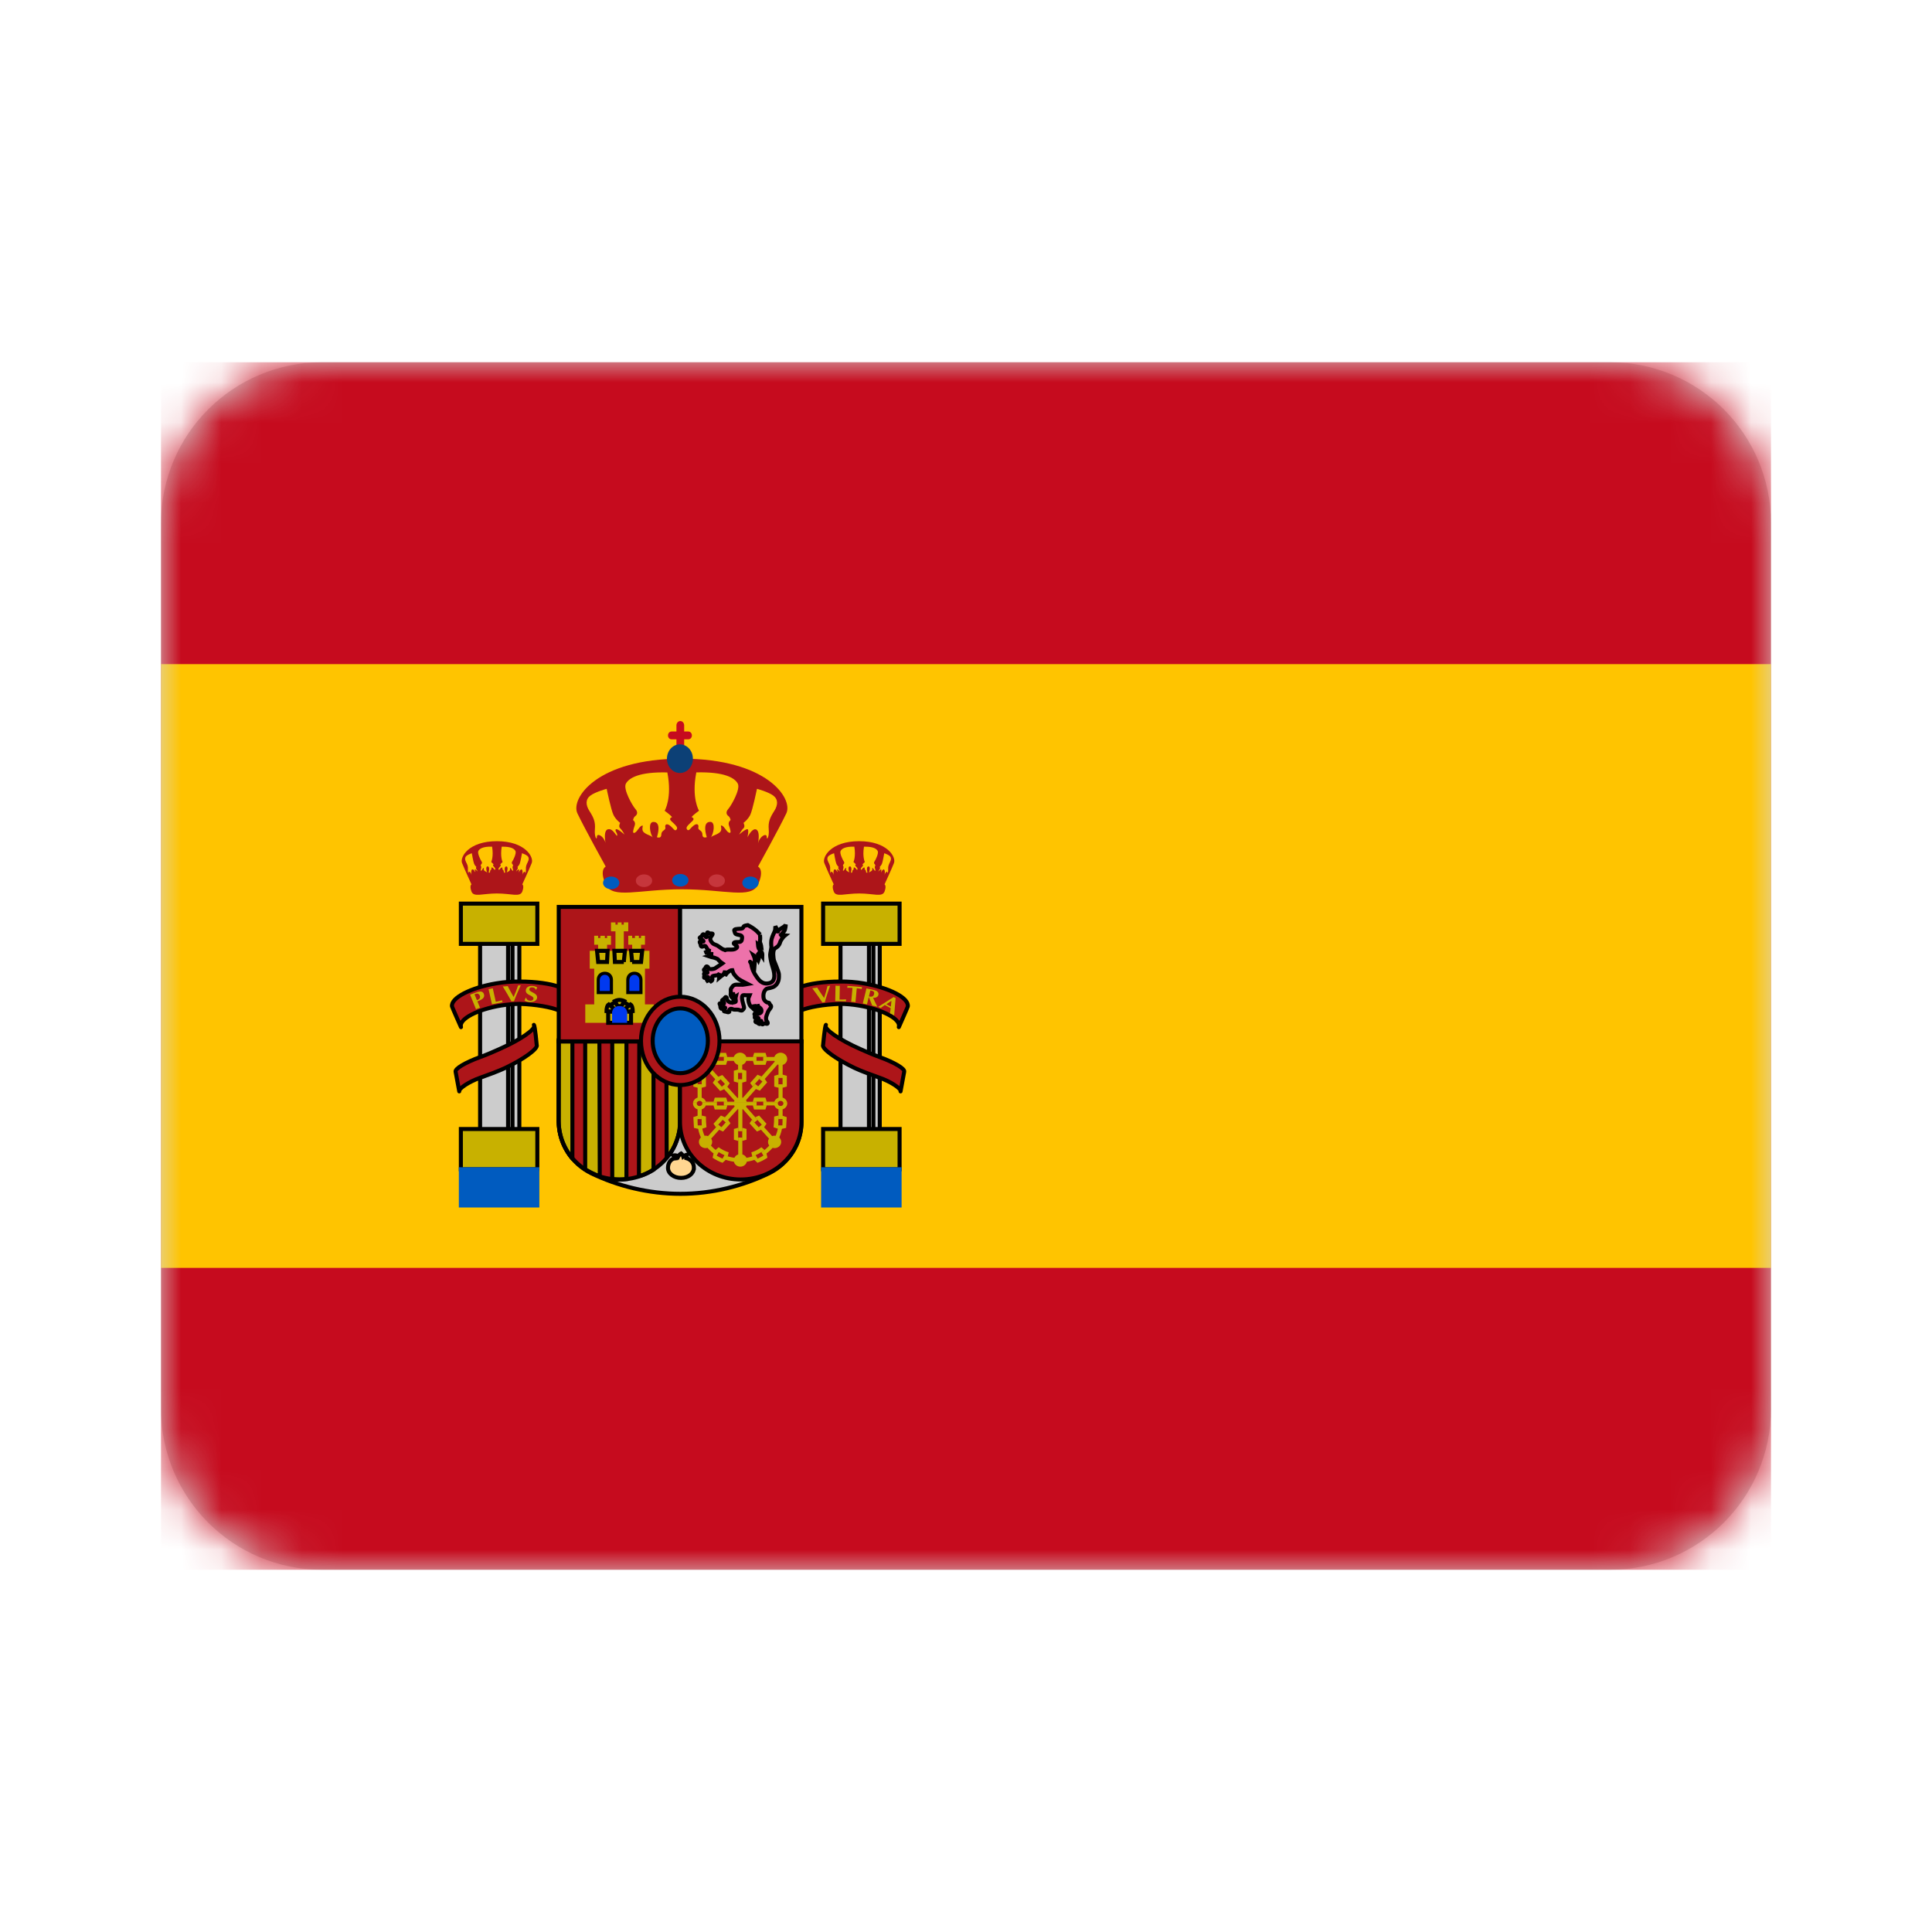 <svg height="48" viewBox="0 0 48 48" width="48" xmlns="http://www.w3.org/2000/svg" xmlns:xlink="http://www.w3.org/1999/xlink"><defs><path id="a" d="m8 9h32c2.209 0 4 1.791 4 4v22c0 2.209-1.791 4-4 4h-32c-2.209 0-4-1.791-4-4v-22c0-2.209 1.791-4 4-4z"/><mask id="b" fill="#fff"><use fill="#fff" fill-rule="evenodd" xlink:href="#a"/></mask></defs><g fill="none" fill-rule="evenodd"><path d="m0 0h48v48h-48z"/><use fill="#d8d8d8" xlink:href="#a"/><g mask="url(#b)"><g transform="translate(4 9)"><path d="m0 0h40v30h-40z" fill="#c60b1e" fill-rule="nonzero"/><path d="m0 7.5h40v15h-40z" fill="#ffc400" fill-rule="nonzero"/><path d="m7.928 19.099h.975v-4.778h-.975z" fill="#ccc" fill-rule="nonzero"/><path d="m8.623 14.328v4.768zm.11-0v4.768zm-.805 4.772h.975v-4.778h-.975z" fill="none" stroke="#000" stroke-width=".1"/><path d="m9.899 16.108c-.213-.088-.575-.153-.99-.167-.143.001-.303.015-.467.042-.583.097-1.028.33-.992.52.001.004.002.012.003.016 0 0-.219-.493-.222-.511-.039-.21.454-.469 1.101-.577.203-.034.401-.047.573-.045.414 0 .774.053.991.134l.003.59" fill="#ad1519" fill-rule="nonzero"/><path d="m9.899 16.108c-.213-.088-.575-.153-.99-.167-.143.001-.303.015-.467.042-.583.097-1.028.33-.992.52.001.004.002.012.003.016 0 0-.219-.493-.222-.511-.039-.21.454-.469 1.101-.577.203-.034.401-.047.573-.045.414 0 .774.053.991.134l.003.59" fill="none" stroke="#000" stroke-linejoin="round" stroke-width=".1"/><path d="m7.32 17.63c-.026-.077.238-.232.611-.368.17-.061.311-.124.485-.201.518-.229.9-.492.853-.588l-.005-.01c.028.022.07.494.07.494.047.088-.303.347-.779.575-.152.073-.475.192-.627.245-.272.094-.542.272-.518.338l-.09-.486" fill="#ad1519" fill-rule="nonzero"/><path d="m7.32 17.63c-.026-.077.238-.232.611-.368.17-.061.311-.124.485-.201.518-.229.9-.492.853-.588l-.005-.01c.028.022.07.494.07.494.047.088-.303.347-.779.575-.152.073-.475.192-.627.245-.272.094-.542.272-.518.338l-.09-.486v-0z" fill="none" stroke="#000" stroke-linejoin="round" stroke-width=".1"/><path d="m7.861 15.879c.119-.043.197-.095.159-.189-.024-.06-.086-.071-.178-.037l-.163.059.147.362c.016-.007.032-.015.049-.021.016-.006.034-.011.051-.015l-.064-.159v-0zm-.071-.175.041-.015c.034-.013.073.006.09.048.013.032.009.068-.03.093-.013.008-.028.014-.042.02l-.059-.145zm.452-.151c-.017.005-.034.01-.052.013-.017.003-.035.005-.052.008l.085.377.263-.053c-.003-.007-.007-.015-.009-.023-.002-.008-.002-.017-.002-.025-.046.013-.097.028-.157.04l-.075-.337zm.527.325c.05-.137.11-.268.169-.4-.021.004-.043.005-.065.004-.031.096-.071.192-.112.288-.049-.091-.104-.179-.146-.271-.02.003-.041.006-.062.007-.02.001-.042.001-.062.001.076.123.149.248.218.374.01-.002.02-.004.03-.005.01-.001.02 0.0.03.001zm.55-.29c.009-.018.018-.036.029-.053-.014-.013-.058-.033-.108-.038-.107-.011-.169.037-.176.102-.015.136.199.124.189.214-.004.039-.045.054-.089.05-.049-.005-.084-.032-.091-.072l-.013-.001c-.008.024-.017.047-.028.069.031.02.072.032.111.036.109.011.193-.033.201-.105.014-.129-.202-.136-.194-.212.004-.032.028-.053.084-.047.04.004.065.026.076.057l.011.001z" fill="#c8b100" fill-rule="nonzero"/><path d="m16.882 19.099h.975v-4.778h-.975z" fill="#ccc" fill-rule="nonzero"/><path d="m17.589 14.319v4.768zm.11 0v4.768zm-.817 4.78h.975v-4.778h-.975z" fill="none" stroke="#000" stroke-width=".1"/><path d="m15.885 16.108c.213-.088.575-.153.99-.167.143.001.302.015.467.042.583.097 1.028.33.992.52-.001.004-.002.012-.003.016 0 0 .219-.493.222-.511.039-.21-.454-.469-1.101-.577-.19-.032-.381-.047-.574-.045-.414 0-.774.053-.991.134l-.003.59" fill="#ad1519" fill-rule="nonzero"/><path d="m15.885 16.108c.213-.088.575-.153.99-.167.143.001.302.015.467.042.583.097 1.028.33.992.52-.001.004-.002.012-.003.016 0 0 .219-.493.222-.511.039-.21-.454-.469-1.101-.577-.19-.032-.381-.047-.574-.045-.414 0-.774.053-.991.134l-.003.59" fill="none" stroke="#000" stroke-linejoin="round" stroke-width=".1"/><path d="m18.464 17.63c.026-.077-.238-.232-.611-.368-.17-.061-.311-.124-.485-.201-.518-.229-.9-.492-.853-.588l.005-.01c-.027.022-.07.494-.07.494-.047.088.303.347.779.575.152.073.475.192.627.245.272.094.542.272.518.338l.09-.486" fill="#ad1519" fill-rule="nonzero"/><path d="m18.464 17.63c.026-.077-.238-.232-.611-.368-.17-.061-.311-.124-.485-.201-.518-.229-.9-.492-.853-.588l.005-.01c-.027.022-.07.494-.07.494-.047.088.303.347.779.575.152.073.475.192.627.245.272.094.542.272.518.338l.09-.486v-0z" fill="none" stroke="#000" stroke-linejoin="round" stroke-width=".1"/><path d="m16.493 15.899c.037-.14.085-.275.131-.412-.01.003-.021.005-.032.007-.011.002-.022.003-.033.003-.022.099-.052.198-.085.296-.058-.086-.12-.171-.17-.258-.02.004-.041.009-.061.012-.02.003-.041.004-.062.006.087.116.171.234.252.355.01-.003.019-.006.03-.007.01-.001.02-.001.03-.001zm.371-.409c-.018.001-.036.002-.053.002-.018-0-.035-.002-.053-.004l-.007.385.269.005c-.001-.008-.003-.016-.003-.025 0-.008.003-.016.004-.024-.048.003-.101.006-.162.005l.006-.344zm.422.063c.043.004.084.011.126.019-.001-.008-.002-.016-.001-.025.001-.008.004-.016.006-.024l-.364-.03c.001.008.002.016.001.024-.001.009-.004.016-.006.024.044-.001.088-0.0.132.003l-.032.346c.018 0.0.035 0.0.053.002.018.001.035.005.053.007l.032-.346zm.149.379c.018.003.035.005.053.009.017.004.034.009.051.014l.043-.177.005.001c.01.024.023.054.03.071l.054.134c.021.003.042.006.063.011.021.005.042.011.062.017l-.019-.04c-.029-.06-.06-.12-.085-.181.067.003.119-.021.132-.075.009-.037-.006-.067-.041-.092-.026-.018-.077-.028-.109-.036l-.147-.032-.092.378zm.189-.325c.042.009.095.016.095.064-0.0.012-.001.021-.003.028-.014.057-.057.076-.128.055zm.505.441c-.003.042-.011.082-.019.126.018.009.037.017.054.026.018.01.034.021.051.031l.036-.434c-.017-.007-.032-.015-.047-.026l-.383.243c.01.005.021.009.03.015.01.006.018.011.028.017.032-.027.066-.049.105-.078l.143.078v0zm-.108-.099.127-.083-.015.144-.113-.061z" fill="#c8b100" fill-rule="nonzero"/><path d="m12.905 20.66c-.785 0-1.563-.192-2.217-.512-.482-.239-.802-.72-.802-1.271v-1.998h6.025v1.998c0 .551-.32 1.032-.802 1.271-.654.32-1.42.512-2.205.512" fill="#ccc" fill-rule="nonzero"/><path d="m12.905 20.66c-.785 0-1.563-.192-2.217-.512-.482-.239-.802-.72-.802-1.271v-1.998h6.025v1.998c0 .551-.32 1.032-.802 1.271-.654.32-1.42.512-2.205.512z" fill="none" stroke="#000" stroke-width=".1"/><path d="m12.892 16.875h3.019v-3.343h-3.019z" fill="#ccc" fill-rule="nonzero"/><path d="m12.892 16.875h3.019v-3.343h-3.019z" fill="none" stroke="#000" stroke-width=".1"/><path d="m11.392 20.304c-.834 0-1.51-.64-1.51-1.43v-2.001h3.012v2.001c0 .79-.669 1.43-1.502 1.43z" fill="#ad1519" fill-rule="nonzero"/><path d="m10.54 20.054c.094.05.223.133.361.166l-.009-3.418h-.353v3.251z" fill="#c8b100" fill-rule="nonzero" stroke="#000" stroke-width=".1"/><path d="m9.877 18.847c.009.422.177.735.344.94v-2.969h-.34l-.004 2.028z" fill="#c8b100" fill-rule="nonzero" stroke="#000" stroke-linejoin="round" stroke-width=".1"/><path d="m11.211 20.295c.117.013.235.013.353 0v-3.493h-.353z" fill="#c7b500" fill-rule="nonzero" stroke="#000" stroke-width=".1"/><path d="m11.874 20.22c.138-.028.294-.114.362-.158v-3.26h-.353l-.009 3.418z" fill="#c8b100" fill-rule="nonzero" stroke="#000" stroke-width=".1"/><path d="m9.882 16.875h3.011v-3.343h-3.011z" fill="#ad1519" fill-rule="nonzero"/><path d="m9.882 16.875h3.011v-3.343h-3.011z" fill="none" stroke="#000" stroke-width=".1"/><path d="m12.564 19.754c.147-.13.285-.427.335-.766l.009-2.186h-.353l.009 2.952z" fill="#c8b100" fill-rule="nonzero" stroke="#000" stroke-width=".1"/><path d="m12.894 18.874c0 .79-.669 1.43-1.502 1.43-.834 0-1.51-.64-1.51-1.43v-2.001h3.012z" fill="none" stroke="#000" stroke-width=".1"/><path d="m15.914 18.874c0 .79-.677 1.43-1.51 1.43-.834 0-1.51-.64-1.51-1.43v-2.001h3.02z" fill="#ad1519" fill-rule="nonzero"/><path d="m15.914 16.873v2.001c0 .79-.677 1.43-1.51 1.43-.834 0-1.51-.64-1.51-1.43v-2.001z" fill="none" stroke="#000" stroke-width=".1"/><path d="m13.443 18.383c.005.01.007.021.007.031 0 .037-.031.066-.07.066-.039 0-.07-.029-.07-.066 0-.011.003-.021.008-.03l-.098-.001c-.002.01-.003.021-.003.031 0 .069.048.128.114.148l-0.0.241.103.001 0-.242c.047-.015.085-.051.102-.097h.276v-.081h-.369zm1.355 0v.081l-.248.001c-.004.011-.01.021-.016.03l.288.328-.077.063-.287-.328c-.005.002-.008.004-.013.005l-.001.542h-.102l-0-.545c-.004-.001-.008-.003-.012-.005l-.299.33-.077-.063.299-.332c-.005-.009-.009-.018-.013-.027h-.257v-.081h.815-0zm.165 0v.081h.276c.016.046.054.081.102.097l0.0.242.103-.001-0-.241c.066-.02.115-.079.115-.148 0-.011-.001-.021-.004-.031h-.098c.005.01.007.02.007.031 0 .037-.031.066-.07.066-.039 0-.07-.029-.07-.066-0-.01.003-.021.008-.03l-.369-.001zm-.417 1.383c.081-.013.155-.035.228-.066l.05.086c-.086.037-.177.063-.27.076-.016.07-.081.123-.16.123-.079 0-.144-.052-.16-.122-.098-.013-.193-.039-.284-.078l.051-.086c.077.033.16.054.245.066.018-.039.051-.069.095-.083l.001-.42h.101l.001.419c.045.013.083.044.102.085h0zm-.69-.141-.05.086c-.085-.053-.162-.118-.228-.193-.052.015-.111.006-.156-.03-.069-.056-.077-.154-.018-.219l.009-.009c-.043-.095-.069-.197-.079-.3l.103 0c.008.089.03.175.066.257.029-.004.06-.001.087.01l.257-.284.077.062-.255.284c.034.052.033.12-.006.172.057.063.122.119.194.165zm-.381-.298c.025-.028.07-.031.099-.007.029.024.033.066.008.094-.026.028-.069.031-.099.007-.014-.011-.023-.027-.024-.045s.004-.035.017-.049zm-.129-.281-.105-.024-.015-.267.105-.035 0.0.153c0 .059.005.116.016.172zm.087-.331.105.025s.005.172.003.133c-.003-.045.011.134.011.134l-.106.035c-.011-.055-.014-.11-.014-.168l0-.159h0zm.346.855c.091.071.193.125.302.161l.023-.102c-.09-.028-.174-.07-.25-.126zm-.051.088c.092.069.194.122.302.159l-.079.073c-.087-.032-.17-.075-.247-.127zm.137-.589.1.043.184-.204-.06-.087zm-.078-.063-.06-.087.184-.204.1.043-.224.248zm1.13.619.05.086c.085-.053.162-.118.228-.193.052.015.111.006.156-.03.069-.056.077-.154.018-.219l-.009-.009c.043-.095.069-.196.079-.3l-.102 0c-.008.088-.03.175-.066.257-.03-.004-.06-.001-.087.01l-.256-.284-.077.062.255.284c-.035.053-.032.122.006.172-.057.063-.122.119-.194.165zm.38-.298c-.026-.028-.069-.031-.099-.007-.014.011-.023.027-.024.045-.001.018.005.035.017.049.026.028.069.031.099.007.014-.011.023-.027.024-.045.001-.018-.005-.035-.017-.049zm.129-.281.105-.024.015-.267-.104-.035-0.0.153c0 .059-.005.116-.016.172zm-.087-.331-.105.025s-.006.172-.003.133c.003-.045-.012.134-.012.134l.106.035c.011-.055.014-.11.014-.168l-0-.159zm-.347.855c-.091.071-.193.125-.302.161l-.023-.102c.09-.028.174-.07.25-.126l.076.067zm.051.088c-.092.069-.194.122-.302.159l.079.073c.088-.033.171-.076.247-.127zm-.137-.589-.1.043-.184-.204.06-.087.224.248zm.078-.063.06-.087-.184-.204-.1.043.223.248zm-1.257-.541.031.1h.283l.03-.1zm1.321 0-.031.1h-.283l-.03-.1h.344zm-.726 1.365c0-.037.031-.067.07-.067.039 0 .07.03.07.067 0 .037-.031.066-.07.066-.039 0-.07-.03-.07-.066zm.119-.484.106-.03v-.268l-.106-.029zm-.102 0-.105-.03v-.268l.105-.029z" fill="#c8b100" fill-rule="nonzero"/><path d="m13.22 18.386c.012-.056.056-.101.112-.118l-.001-.33h.102l0.0.332c.05.016.089.053.104.101l.275 0v.015h-.369c-.013-.022-.037-.036-.063-.035-.027 0-.051.015-.062.037l-.098-.001zm.763 0v-.015h.255c.003-.008.007-.016.011-.024l-.315-.35.077-.063.311.345c.005-.003.011-.005.017-.007l0-.459h.102v.457c.005.001.011.003.016.004l.303-.345.078.062-.304.344c.008.012.013.024.018.038h.247v.015h-.815 0zm1.349 0c.013-.022.037-.036.062-.035.028 0 .051.015.063.037l.098-.001c-.012-.056-.055-.101-.112-.118l.001-.33h-.102l-0.0.332c-.05.016-.089.053-.104.101l-.275 0v.015h.369zm-1.883-.932.378.424.077-.063-.38-.422c.007-.011.013-.024.018-.037h.277v-.097h-.277c-.021-.062-.083-.107-.156-.107-.09 0-.164.07-.164.155 0 .068.046.126.11.147l-.001.327h.102v-.325c.004-.001.012-.001.016-.003zm1.996.002-.001.326h-.102v-.327c-.008-.003-.015-.006-.023-.009l-.376.425-.078-.062.383-.433c-.003-.006-.006-.013-.009-.019h-.278v-.096h.277c.021-.062.083-.107.156-.107.09 0 .164.07.164.155 0 .07-.048.129-.114.149zm-1.004-.001-.001.201h-.102l0-.199c-.05-.014-.09-.052-.107-.101h-.248v-.096h.248c.021-.062.083-.107.155-.107.073 0 .135.045.156.107h.253v.096h-.254c-.016.047-.054.084-.101.099zm-1.109.243-.106.03v.268l.106.029zm.102 0 .105.03v.268l-.105.029zm1.907 0-.105.03v.268l.105.029v-.327zm.102 0 .106.03v.268l-.106.029zm-1.597.053.101-.043.184.204-.06.087-.224-.248zm-.078.063-.06.087.183.204.1-.043-.224-.248zm1.153-.071-.101-.042-.182.206.061.086.221-.25zm.078.062.061.087-.182.206-.1-.042.221-.25zm-1.271.565.031-.1h.283l.03.1zm-.415-1.063c0-.037.031-.067.07-.067.039 0 .07.03.07.067 0 .037-.031.066-.07.066-.039 0-.07-.03-.07-.066zm.756.048-.031.1h-.282l-.031-.1h.344zm0-.097-.031-.1h-.282l-.031.1h.344zm.979 1.112-.031-.1h-.283l-.03.1h.344zm.274-1.063c0-.037.031-.067.07-.067.039 0 .07.03.07.067 0 .037-.031.066-.07.066-.039 0-.07-.03-.07-.066zm-1.008 0c0-.037.032-.067.07-.067.039 0 .07.03.07.067 0 .037-.031.066-.07.066-.039 0-.07-.03-.07-.066zm.392.048.031.1h.282l.031-.1zm0-.097.031-.1h.282l.031.1zm-.369.313-.105.03v.268l.105.029v-.327zm.101-0.0.105.03v.268l-.105.029z" fill="#c8b100" fill-rule="nonzero"/><path d="m14.546 19.766c.081-.013.155-.035.228-.066l.05.086c-.086.037-.177.063-.27.076-.016.07-.081.123-.16.123-.079 0-.144-.052-.16-.122-.098-.013-.193-.039-.284-.078l.051-.086c.077.033.16.054.245.066.018-.039.051-.069.095-.084l.001-.42h.101l.001.419c.045.013.083.044.102.085h0zm-.294-1.274c-.005-.009-.009-.018-.012-.028h-.257v-.096h.255c.003-.008.007-.016.011-.024l-.315-.35.077-.063.311.344c.005-.003.011-.005.017-.007l0-.459h.101v.456c.005.001.011.003.016.004l.303-.345.078.062-.304.343c.008.011.013.024.018.038h.247v.096l-.248.001c-.004.011-.01.021-.016.03l.288.328-.077.062-.287-.328c-.005.002-.008.004-.014.005l-.001.542h-.102l-0-.545c-.004-.001-.008-.004-.012-.005l-.299.33-.077-.062.298-.332zm-.802-1.04.378.423.077-.063-.38-.422c.007-.011.013-.024.018-.037h.277v-.096h-.277c-.021-.062-.083-.107-.156-.107-.09 0-.164.07-.164.155 0 .068.046.126.11.147l-.001.327h.102v-.325c.004-.001.012-.001.016-.003zm.407 2.172-.05.086c-.085-.053-.162-.118-.228-.193-.052.015-.111.006-.156-.03-.069-.056-.077-.154-.018-.219l.009-.009c-.043-.095-.069-.197-.079-.3l.103 0c.008.089.03.175.066.257.029-.004.06-.001.087.01l.257-.284.077.062-.255.284c.034.052.033.12-.006.172.057.063.122.119.194.165zm-.526-.821v-.241c-.066-.02-.114-.079-.114-.148 0-.069.049-.129.115-.149l-.001-.329h.102l0.0.331c.05.016.089.053.104.1l.275 0v.096h-.276c-.017.046-.055.082-.102.097l-0.0.242-.103-.001zm.145.523c.025-.028.07-.031.099-.007.029.024.033.066.008.094-.026.028-.069.031-.099.007-.014-.011-.023-.027-.024-.045s.004-.035.017-.049zm-.129-.281-.105-.024-.015-.267.105-.035 0.0.153c0 .059.005.116.016.172zm.087-.331.105.025s.005.172.003.133c-.003-.045.011.134.011.134l-.106.035c-.011-.055-.014-.11-.014-.168l0-.159h0zm.346.855c.091.071.193.125.302.161l.023-.102c-.09-.028-.174-.07-.25-.126zm-.051.088c.092.069.194.122.302.159l-.079.073c-.087-.032-.17-.075-.247-.127z" fill="none"/><path d="m13.867 19.069.1.043.184-.204-.06-.087-.224.248zm-.078-.063-.06-.087.184-.204.1.043-.224.248zm-.478-.591c0-.037.031-.067.07-.067.039 0 .07.03.07.067 0 .037-.031.066-.07.066s-.07-.029-.07-.066zm1.609 1.21.05.086c.085-.053.162-.118.228-.193.052.015.111.006.156-.03.069-.056.077-.154.018-.219l-.009-.009c.043-.095.069-.196.079-.3l-.102 0c-.008.088-.03.175-.066.257-.03-.004-.06-.001-.087.01l-.256-.284-.077.062.255.284c-.035.053-.032.122.006.172-.057.063-.122.119-.194.165zm.526-.821-0-.241c.066-.02.115-.079.115-.148 0-.069-.049-.129-.115-.149l.001-.329h-.102l-0.0.331c-.05.016-.089.053-.104.1l-.275 0v.096h.276c.016.046.053.081.102.097l0.0.242.103-.001h0zm-.145.523c-.026-.028-.069-.031-.099-.007-.014.011-.023.027-.024.045-.001.018.005.035.017.049.026.028.069.031.099.007.014-.011.023-.027.024-.045.001-.018-.005-.035-.017-.049zm.129-.281.105-.024.015-.267-.104-.035-0.0.153c0 .059-.005.116-.016.172zm-.087-.331-.105.025s-.006.172-.003.133c.003-.045-.012.134-.012.134l.106.035c.011-.055.014-.11.014-.168l-0-.159zm.104-1.26-.001.325h-.102v-.327c-.008-.002-.015-.005-.023-.009l-.376.424-.078-.062.383-.432c-.003-.006-.006-.013-.009-.019h-.278v-.096h.277c.021-.062.083-.107.156-.107.09 0 .164.069.164.155 0 .07-.048.128-.114.148zm-1.004-.001-.001.2h-.102l0-.199c-.05-.014-.09-.052-.107-.1h-.248v-.096h.248c.021-.062.083-.107.155-.107s.135.045.156.107h.253v.096h-.254c-.016.047-.054.084-.101.099zm.553 2.116c-.091.071-.193.125-.302.161l-.023-.102c.09-.028.174-.07.25-.126l.076.067zm.051.088c-.092.069-.194.122-.302.159l.079.073c.088-.033.171-.076.247-.127zm-1.714-1.961-.105.03v.268l.105.029v-.326zm.102-0.0.105.03v.268l-.105.029zm1.907 0-.105.03v.268l.105.029v-.326z" fill="none"/><path d="m15.444 17.697.106.03v.268l-.106.029v-.326zm-.535 1.372-.1.043-.184-.204.06-.087.224.248zm.078-.063.06-.087-.184-.204-.1.043.223.248zm-1.139-1.256.101-.043.184.204-.06.087zm-.078.063-.06.087.183.203.1-.043-.224-.248zm1.153-.071-.101-.042-.182.205.061.086.221-.25zm.078.062.061.086-.182.205-.1-.042.221-.25zm-1.271.564.031-.1h.283l.03.1zm0 .097.031.1h.283l.03-.1zm-.415-1.158c0-.037.031-.067.07-.067.039 0 .07.03.07.066 0 .037-.031.066-.07.066-.039 0-.07-.03-.07-.066zm.756.048-.031.1h-.282l-.031-.1h.344zm0-.097-.031-.1h-.282l-.031.1h.344zm1.253 1.157c0-.037.032-.067.07-.067.039 0 .07.03.07.067 0 .037-.031.066-.07.066-.039 0-.07-.029-.07-.066zm-.274-.046-.031-.1h-.283l-.03.1h.344zm-0.0.097-.031.1h-.283l-.03-.1h.344zm-.726 1.365c0-.037.031-.067.07-.067.039 0 .07.03.07.067 0 .037-.031.066-.07.066-.039 0-.07-.03-.07-.066zm.119-.484.106-.03v-.268l-.106-.029zm-.102 0-.105-.03v-.268l.105-.029zm.984-2.038c0-.037.031-.066.07-.066.039 0 .07.03.07.066 0 .037-.031.066-.07.066-.039 0-.07-.03-.07-.066zm-1.008 0c0-.037.032-.066.07-.066.039 0 .07.03.07.066 0 .037-.031.066-.07.066-.039 0-.07-.03-.07-.066zm.392.048.031.1h.282l.031-.1h-.344zm0-.097.031-.1h.282l.031.1zm-.369.312-.105.03v.268l.105.029zm.101 0 .105.03v.268l-.105.029z" fill="none"/><g fill-rule="nonzero"><path d="m14.883 14.22s0.0.043.004.085c.004.04-.013.074-.006.096.006.022.009.04.018.056.008.016.013.056.013.056s-.023-.016-.045-.033c-.021-.016-.036-.026-.036-.026s.004.043.006.062c.002.018.013.053.031.074.017.02.052.053.063.08.011.027.009.086.009.086s-.028-.045-.052-.053c-.024-.008-.076-.037-.076-.037s.048.048.048.093c0 .045-.019.097-.019.097s-.022-.041-.05-.068c-.028-.027-.068-.053-.068-.053s.031.07.031.117c0 .048-.009.148-.009.148s-.024-.039-.048-.058c-.024-.018-.052-.035-.061-.047-.009-.012.028.039.033.07.004.031.019.141.115.282.056.082.143.226.33.179.187-.047.117-.298.078-.415-.039-.117-.059-.247-.057-.292.002-.045.035-.178.03-.203-.004-.024-.014-.12.009-.197.024-.08.044-.111.057-.144.013-.033.024-.051.028-.08.004-.029.004-.083.004-.083s.035.064.043.086c.009.023.009.09.009.09s.006-.068.059-.1c.052-.033.113-.068.128-.086.015-.019.02-.031.02-.031s-.004.115-.037.161c-.022.029-.107.125-.107.125s.044-.017.074-.018c.03-.002.052 0 .052 0s-.037.029-.085.099c-.048.07-.028.076-.063.133-.035.058-.063.06-.106.095-.065.052-.03.261-.022.292.009.031.121.286.124.347.002.062.013.199-.096.288-.07.057-.184.058-.211.074-.026.016-.078.068-.078.174 0 .107.039.123.069.15.031.027.07.012.078.033.009.02.013.033.026.045.013.012.022.027.017.049-.004.023-.054.074-.072.111-.018.037-.052.134-.052.148 0 .015-.004.06.011.083 0 0 .054.063.017.076-.024.008-.047-.015-.059-.012-.032.009-.049.029-.059.027-.022-.004-.022-.015-.024-.045-.002-.031-.001-.043-.011-.043-.013 0-.02.011-.022.027-.002.016-.002.053-.017.053-.015 0-.037-.027-.05-.033-.013-.006-.05-.012-.052-.029-.002-.016.022-.051.045-.058.024-.006.046-.018.03-.031s-.03-.012-.045 0c-.015.012-.048.002-.046-.017.002-.019.006-.041.004-.051-.002-.01-.028-.031.006-.05.035-.018.05.017.085.01.035-.006.052-.019.065-.039.013-.02.011-.064-.013-.09-.024-.027-.048-.031-.057-.048-.009-.016-.022-.055-.022-.055s.006.072.002.082c-.004.01-.002.053-.002.053s-.024-.027-.043-.047c-.019-.021-.039-.082-.039-.082s-.002.058-.002.08c0 .022.026.043.017.051-.009.008-.05-.043-.061-.051-.011-.008-.046-.035-.061-.064-.015-.029-.026-.07-.03-.084-.004-.014-.012-.078-.004-.095.011-.025.028-.068.028-.068h-.085c-.045 0-.078-.014-.095.016-.017.031-.009.093.013.173.022.08.035.119.028.134-.006.014-.035.047-.045.053-.011.006-.042.004-.055-.002-.013-.006-.034-.017-.076-.017-.041 0-.067.002-.082-.002-.015-.004-.052-.023-.07-.019-.017.004-.047.02-.039.043.013.037-.013.045-.03.043-.017-.002-.032-.008-.054-.014-.021-.006-.054 0-.05-.025.004-.025.013-.027.024-.045.011-.019.015-.031.003-.032-.015-.002-.031-.003-.043.007-.011.01-.03.03-.045.023-.015-.008-.027-.026-.027-.065 0-.038-.041-.072-.003-.07.037.002.085.029.093.008.008-.021.003-.03-.017-.047-.02-.016-.046-.026-.019-.046.027-.021.034-.021.044-.032.01-.011.025-.047.044-.038.037.018.002.043.039.085.037.042.061.056.124.05.063-.006.08-.015.08-.032 0-.018-.005-.05-.007-.063-.002-.013.009-.059.009-.059s-.029.018-.037.035c-.008.018-.025.048-.025.048s-.007-.036-.005-.066c.001-.017.007-.047.007-.053-.002-.016-.013-.056-.013-.056s-.01.043-.017.056c-.007.013-.01.064-.01.064s-.04-.035-.029-.093c.008-.045-.007-.104.007-.124.013-.019.045-.098.124-.101.078-.003.139.003.166.002.027-.002.124-.019.124-.019s-.178-.091-.219-.119c-.041-.027-.103-.098-.124-.13-.02-.032-.039-.095-.039-.095s-.032.001-.061.018c-.028.016-.053.036-.074.059-.017.019-.044.063-.044.063s.005-.056.005-.074c0-.017-.003-.051-.003-.051s-.02.077-.061.106c-.041.029-.088.069-.088.069s.005-.043.005-.053c0-.01.01-.059.01-.059s-.029.043-.073.051c-.044.008-.109.006-.114.034-.005.027.012.064.002.083-.01.019-.032.032-.032.032s-.025-.021-.048-.023c-.022-.002-.043.01-.043.01s-.019-.024-.012-.04c.007-.016.041-.04.032-.05-.009-.01-.036.003-.053.011-.017.008-.053.016-.049-.011.003-.027.012-.043.003-.063-.009-.019-.003-.032.01-.037.013-.004.068.002.073-.011.005-.013-.013-.029-.049-.037-.036-.008-.053-.029-.034-.047.019-.018.024-.022.032-.038.008-.016.012-.045.044-.031.032.014.025.05.059.061.034.011.113-.005.13-.014.017-.01.071-.05.09-.06.019-.009.097-.067.097-.067s-.046-.032-.063-.048c-.017-.016-.047-.054-.062-.062-.015-.008-.09-.037-.115-.039s-.103-.029-.103-.029.036-.011.048-.021c.012-.01.039-.034.052-.032.013.002.017.002.017.002s-.072-.004-.088-.008c-.015-.005-.059-.033-.076-.033-.017 0-.051.007-.051.007s.046-.029.083-.035c.037-.006.066-.005.066-.005s-.058-.016-.071-.035c-.013-.019-.027-.048-.037-.061-.01-.013-.017-.034-.036-.035-.019-.002-.051.022-.069.021-.018-.002-.032-.013-.034-.04-.001-.027 0-.018-.006-.032-.007-.015-.034-.048-.009-.056.026-.008.08.005.085-.005.005-.01-.029-.039-.051-.05-.022-.011-.058-.031-.039-.046.019-.016.037-.022.048-.037.01-.014.022-.054.044-.042.022.013.052.076.07.071.017-.005.018-.05.015-.069-.003-.019 0-.053.017-.05.017.003.031.026.058.028.027.002.068-.006.064.013-.003.019-.019.043-.037.064-.018.021-.027.063-.015.09.012.028.043.071.07.088.027.018.078.031.11.051.032.021.107.08.132.087.025.007.051.019.051.019s.029-.013.068-.013c.039 0 .129.006.163-.008.034-.015.078-.038.065-.069-.013-.03-.088-.058-.081-.082.007-.024.034-.026.08-.028.046-.001.108.008.12-.056.012-.064.015-.101-.049-.115-.065-.015-.112-.016-.124-.063-.012-.046-.024-.058-.01-.071.014-.013.037-.019.085-.022.048-.003.102-.003.117-.015.015-.011.018-.041.037-.054.019-.013.092-.024.092-.024s.087.043.168.103c.072.054.138.134.138.134" fill="#ed72aa" stroke="#000" stroke-width=".1"/><path d="m13.239 20.014c0 .142-.138.251-.318.251-.179 0-.325-.108-.325-.251 0-.108.06-.228.185-.237 0 0-.004-.011-.015-.03-.013-.014-.038-.04-.038-.04s.048-.009.075.001c.028.01.046.028.046.028s.013-.026.031-.045c.018-.02.042-.032.042-.032s.028.023.037.039c.009.016.015.035.015.035s.025-.021.048-.03c.022-.009.05-.015.05-.015s-.008.028-.013.042c-.005.014-.008.043-.008.043.126.038.189.131.189.241z" fill="#ffd691" stroke="#000" stroke-width=".1"/><path d="m10.915 14.305h-.055v-.056h-.097v.222h.097v.152h-.208v.444h.111v.887h-.222v.458h1.705v-.458h-.222v-.887h.111v-.444h-.208v-.152h.097v-.222h-.097v.056h-.055v-.056h-.097v.056h-.069v-.056h-.097v.222h.097v.152h-.208v-.485h.111v-.222h-.111v.056h-.055v-.055h-.097v.055h-.055v-.055h-.111v.222h.111v.485h-.208v-.152h.097v-.222h-.097v.056h-.056v-.056h-.111v.056zm-.374 2.107h1.705zm0-.111h1.705zm0-.111h1.705zm0-.111h1.705zm0-.125h1.705zm.222-.097h1.262zm0-.111h1.262zm0-.125h1.262zm0-.111h1.262zm0-.111h1.262zm0-.111h1.262zm0-.111h1.262zm-.111-.111h1.483zm-0-.111h1.483zm0-.111h1.483zm0-.111h1.483zm.208-.111h1.067zm.43-.111h.208zm0-.111h.208zm0-.111h.208zm0-.111h.208zm-.111-.139h.43zm-.319.471h.222zm-.097-.139h.416zm0 2.038v-.111zm0-.222v-.111zm-.111-0v.111zm.208.111v-.111zm.111.111v-.111zm0-.222v-.111zm0-.233v-.1zm0-.211v-.125zm-.111.333v-.125zm-.208-0v-.125zm.43-.125v.125zm.097.003v-.1zm-.319-.211v.111zm.222 0v.111zm.208 0v.111zm-.111 0v-.125zm.111-.236v.111zm0-.222v.111zm-.111-.111v.111zm.111-.111v.111zm-.208 0v.111zm-.222 0v.111zm-.097-.111v.111zm.208 0v.111zm.208 0v.111zm.111-.111v.111zm-.208 0v.111zm-.222 0v.111zm-.097-.111v.111zm.416 0v.111zm-.208-.222v.111zm.957 0h-.222zm.097-.139h-.416zm0 2.038v-.111zm0-.222v-.111zm.111-0v.111zm-.208.111v-.111zm-.111.111v-.111zm0-.222v-.111zm0-.233v-.1zm0-.211v-.125zm.111.333v-.125zm.208-0v-.125zm-.43-.125v.125zm-.097.003v-.1zm.319-.211v.111zm-.222 0v.111zm-.208 0v.111zm.111 0v-.125zm-.111-.236v.111zm0-.222v.111zm.111-.111v.111zm-.111-.111v.111zm.208 0v.111zm.222 0v.111zm.097-.111v.111zm-.208 0v.111zm-.208 0v.111zm-.111-.111v.111zm.208 0v.111zm.222 0v.111zm.097-.111v.111zm-.416 0v.111zm.208-.222v.111zm-.43 1.234v-.125zm0-.458v-.111zm0 .222v-.11zm0-.443v-.111zm0-.222v-.111zm0-.333v-.111zm0-.222v-.111zm-.527.18h.222zm.43-.333h.208zm.416.333h.222z" fill="#c8b100"/><path d="m11.678 16.412v-.291c0-.055-.028-.222-.291-.222-.249 0-.277.166-.277.222v.291z" fill="#c8b100" stroke="#000" stroke-width=".1"/><path d="m11.207 16.135-.139-.014c0-.056.014-.139.055-.166l.125.097c-.014.014-.042.055-.042.083zm.374 0 .139-.014c0-.056-.014-.139-.055-.166l-.125.097c.014.014.042.055.042.083zm-.139-.139.069-.125c-.028-.014-.083-.028-.125-.028-.028 0-.083.014-.111.028l.069.125h.097zm-.263-.347v-.305c0-.083-.055-.152-.152-.152s-.152.069-.152.152v.305zm.43 0v-.305c0-.083.056-.152.152-.152.097 0 .152.069.152.152v.305zm-.111-.749.028-.277h-.263l.014.277h.222zm.208 0-.028-.277h.277l-.028.277h-.222zm-.624 0 .014-.277h-.263l.028.277z" fill="#c8b100" stroke="#000" stroke-width=".1"/><path d="m11.581 16.412v-.25c0-.042-.028-.166-.194-.166-.152 0-.18.125-.18.166v.25h.374zm-.43-.79v-.264c0-.069-.042-.139-.125-.139-.083 0-.125.069-.125.139v.263h.249zm.485 0v-.264c0-.069.042-.139.125-.139.083 0 .125.069.125.139v.263h-.249z" fill="#0039f0"/><path d="m11.925 16.86c0-.606.437-1.097.975-1.097.539 0 .976.491.976 1.097s-.437 1.097-.976 1.097c-.539 0-.975-.491-.975-1.097" fill="#ad1519"/></g><path d="m11.925 16.86c0-.606.437-1.097.975-1.097.539 0 .976.491.976 1.097s-.437 1.097-.976 1.097c-.539 0-.975-.491-.975-1.097z" fill="none" stroke="#000" stroke-width=".1"/><path d="m12.215 16.858c0-.445.307-.805.686-.805.379 0 .686.36.686.805 0 .445-.307.805-.686.805-.379 0-.686-.36-.686-.805" fill="#005bbf" fill-rule="nonzero"/><path d="m12.215 16.858c0-.445.307-.805.686-.805.379 0 .686.36.686.805 0 .445-.307.805-.686.805-.379 0-.686-.36-.686-.805z" fill="none" stroke="#000" stroke-width=".1"/><g fill="none" fill-rule="nonzero" transform="matrix(1 0 0 -1 10.1 13.6)"><path d="m4.929 2.367c-.1-.157-.151-.268-.134-.453.017-.185-.05-.286-.05-.185s-.17.025-.214-.157c-.054-.222.098.29-.054.342-.134.047-.31-.397-.268-.351.042.046.101.314.067.351-.033.037-.217-.129-.217-.129s.058.111.109.157c.05.046 0 .134 0 .134s.109.079.168.199c.058.12.167.647.167.647s.276-.074.402-.166c.125-.092.125-.231.025-.388m-1.122-.36c.034-.092.067-.204 0-.176-.067.028-.109.148-.176.176-.067.028.034-.093-.054-.167-.088-.074-.193-.076-.23-.138.084.102.128.392 0 .398-.226.009-.092-.379-.092-.379s-.109-.046-.109.065c0 .111-.117.102-.101.176.017.074-.033.111-.117.046-.084-.065-.117-.148-.159-.102-.042.046 0 .092.067.157.067.065.142.111.042.157.042.056.184.157.184.157s-.193.314-.067.952c.703.018.954-.138 1.03-.278.075-.138-.168-.555-.235-.629-.067-.074-.05-.139 0-.176.05-.037.056-.102.056-.102s-.072-.046-.039-.138m-1.306-.102c-.042-.046-.076.037-.159.102s-.134.028-.117-.046-.1-.065-.1-.176c0-.111-.109-.065-.109-.065s.134.389-.092.379c-.129-.005-.084-.296 0-.398-.037.062-.142.065-.23.138-.088.074.012.195-.055.167-.067-.028-.109-.148-.176-.176-.067-.028-.033.083 0 .176.034.092-.039.138-.039.138s.005.065.056.102c.05.037.067.102 0 .176-.067.074-.31.49-.235.629.076.139.326.296 1.03.278.125-.638-.067-.952-.067-.952s.142-.102.184-.157c-.101-.046-.025-.092.042-.157.067-.065.109-.111.067-.157m-1.708.009c-.152-.052 0-.564-.053-.342-.044.182-.215.259-.215.157s-.067 0-.05.185c.017.185-.033.296-.134.453-.1.157-.1.296.025.388.126.092.402.166.402.166s.109-.527.168-.647c.058-.12.167-.199.167-.199s-.05-.088 0-.134c.05-.046.109-.157.109-.157s-.184.166-.217.129c-.033-.037.042-.083.034-.148-.009-.065-.101.195-.235.148m1.842 1.757c-2.11 0-2.771-.99-2.595-1.359.176-.37.703-1.322.703-1.322s-.167-.074 0-.444c.168-.37.821-.12 1.892-.12s1.724-.25 1.892.12c.168.37 0 .444 0 .444s.527.952.703 1.322c.176.37-.486 1.359-2.595 1.359" fill="#ad1519" transform="translate(.204 .08)"/><path d="m.536.592c0-.059-.043-.107-.096-.107-.053 0-.096.048-.096.107v.934c0 .059.043.107.096.107.053 0 .096-.048.096-.107z" fill="#c60b1e" transform="translate(2.362 3.053)"/><path d="m1.071.592c0-.054-.039-.097-.088-.097h-.418c-.049 0-.088.043-.088.097s.039.097.088.097h.418c.049 0 .088-.043.088-.097" fill="#c60b1e" transform="translate(2.019 3.737)"/><path d="m1.071.592c0-.196-.145-.356-.323-.356s-.322.16-.322.356.144.356.322.356.323-.16.323-.356" fill="#0c4076" transform="translate(2.044 3.159)"/><path d="m.536.592c0-.087-.091-.157-.203-.157-.112 0-.203.07-.203.157 0 .086.091.157.203.157.112 0 .203-.07.203-.157" fill="#005bbf" transform="translate(.752 .073)"/><path d="m.536.592c0-.087-.091-.157-.203-.157-.112 0-.203.07-.203.157 0 .086.091.157.203.157.112 0 .203-.07.203-.157" fill="#c6363c" transform="translate(1.567 .127)"/><path d="m.536.592c0-.087-.091-.157-.203-.157-.112 0-.203.07-.203.157 0 .086.091.157.203.157.112 0 .203-.07.203-.157" fill="#c6363c" transform="translate(3.375 .127)"/><g fill="#005bbf"><path d="m.536.592c0-.087-.091-.157-.203-.157-.112 0-.203.07-.203.157 0 .086.091.157.203.157.112 0 .203-.07.203-.157" transform="translate(4.212 .073)"/><path d="m.536.592c0-.087-.091-.157-.203-.157-.112 0-.203.07-.203.157 0 .086.091.157.203.157.112 0 .203-.07.203-.157" transform="translate(2.469 .138)"/></g></g><path d="m1.643.947c-.033-.063-.05-.107-.045-.181.006-.074-.017-.115-.017-.074 0 .041-.057.01-.071-.063-.018-.089.033.116-.018.137-.045.019-.103-.159-.089-.14s.034.126.022.14c-.011.015-.072-.052-.072-.052s.019.044.036.063c.017.018 0 .054 0 .054s.036.032.056.08c.019.048.056.259.056.259s.092-.03.134-.067c.042-.037.042-.092.008-.155m-.374-.144c.011-.037.022-.081 0-.07-.022.011-.036.059-.059.07-.022.011.011-.037-.018-.067-.029-.03-.064-.031-.077-.055.028.041.043.157 0 .159-.075.004-.031-.152-.031-.152s-.036-.018-.036.026c0 .044-.039.041-.034.07.006.03-.011.044-.039.018-.028-.026-.039-.059-.053-.041-.014.018 0 .037.022.063.022.026.047.045.014.063.014.022.061.063.061.063s-.064.126-.022.381c.234.007.318-.055.343-.111.025-.055-.056-.222-.078-.251-.022-.03-.017-.056 0-.07.017-.015.019-.041.019-.041s-.024-.018-.013-.055m-.435-.041c-.014-.018-.025.015-.053.041-.028.026-.045.011-.039-.018.006-.03-.033-.026-.033-.07 0-.045-.036-.026-.036-.026s.045.156-.031.152c-.043-.002-.028-.118 0-.159-.013.025-.048.026-.077.055-.029.03.004.078-.018.067-.022-.011-.036-.059-.059-.07-.022-.011-.011.033 0 .07.011.037-.013.055-.013.055s.002.026.019.041c.017.015.022.041 0 .07-.022.03-.103.196-.078.251.025.056.109.118.343.111.042-.255-.022-.381-.022-.381s.048-.041.061-.063c-.034-.018-.008-.037.014-.063.022-.026.036-.044.022-.063m-.569.004c-.051-.021 0-.226-.018-.137-.015.073-.072.104-.072.063 0-.041-.022 0-.017.074.006.074-.011.118-.045.181-.033.063-.033.118.008.155.042.037.134.067.134.067s.036-.211.056-.259c.019-.048.056-.08.056-.08s-.017-.035 0-.054c.017-.018.036-.063.036-.063s-.061.067-.072.052c-.011-.015.014-.033.011-.059-.003-.026-.034.078-.078.059m.614.703c-.703 0-.924-.396-.865-.544.059-.148.234-.529.234-.529s-.056-.03 0-.178c.056-.148.274-.048.631-.048.357 0 .575-.1.631.048.056.148 0 .178 0 .178s.176.381.234.529c.059.148-.162.544-.865.544" fill="#ad1519" fill-rule="nonzero" transform="matrix(1 0 0 -1 7.468 13.368)"/><path d="m1.643.947c-.033-.063-.05-.107-.045-.181.006-.074-.017-.115-.017-.074 0 .041-.057.01-.071-.063-.018-.089.033.116-.018.137-.045.019-.103-.159-.089-.14s.034.126.022.14c-.011.015-.072-.052-.072-.052s.019.044.036.063c.017.018 0 .054 0 .054s.036.032.056.08c.019.048.056.259.056.259s.092-.03.134-.067c.042-.037.042-.092.008-.155m-.374-.144c.011-.037.022-.081 0-.07-.022.011-.036.059-.059.07-.022.011.011-.037-.018-.067-.029-.03-.064-.031-.077-.055.028.041.043.157 0 .159-.075.004-.031-.152-.031-.152s-.036-.018-.036.026c0 .044-.039.041-.034.07.006.03-.011.044-.039.018-.028-.026-.039-.059-.053-.041-.014.018 0 .037.022.063.022.026.047.045.014.063.014.022.061.063.061.063s-.064.126-.022.381c.234.007.318-.055.343-.111.025-.055-.056-.222-.078-.251-.022-.03-.017-.056 0-.07.017-.015.019-.041.019-.041s-.024-.018-.013-.055m-.435-.041c-.014-.018-.025.015-.053.041-.028.026-.045.011-.039-.018.006-.03-.033-.026-.033-.07 0-.045-.036-.026-.036-.026s.045.156-.031.152c-.043-.002-.028-.118 0-.159-.013.025-.048.026-.077.055-.029.03.004.078-.018.067-.022-.011-.036-.059-.059-.07-.022-.011-.011.033 0 .07.011.037-.013.055-.013.055s.002.026.019.041c.017.015.022.041 0 .07-.022.03-.103.196-.078.251.025.056.109.118.343.111.042-.255-.022-.381-.022-.381s.048-.041.061-.063c-.034-.018-.008-.037.014-.063.022-.026.036-.044.022-.063m-.569.004c-.051-.021 0-.226-.018-.137-.015.073-.072.104-.072.063 0-.041-.022 0-.017.074.006.074-.011.118-.045.181-.033.063-.033.118.008.155.042.037.134.067.134.067s.036-.211.056-.259c.019-.048.056-.08.056-.08s-.017-.035 0-.054c.017-.018.036-.063.036-.063s-.061.067-.072.052c-.011-.015.014-.033.011-.059-.003-.026-.034.078-.078.059m.614.703c-.703 0-.924-.396-.865-.544.059-.148.234-.529.234-.529s-.056-.03 0-.178c.056-.148.274-.048.631-.048.357 0 .575-.1.631.048.056.148 0 .178 0 .178s.176.381.234.529c.059.148-.162.544-.865.544" fill="#ad1519" fill-rule="nonzero" transform="matrix(1 0 0 -1 16.468 13.368)"/><path d="m7.45 19.05h1.9v1h-1.9z" fill="#c8b100" fill-rule="evenodd" stroke="#000" stroke-width=".1"/><path d="m16.45 19.05h1.9v1h-1.9z" fill="#c8b100" fill-rule="evenodd" stroke="#000" stroke-width=".1"/><path d="m7.4 20h2v1h-2z" fill="#005bbf" fill-rule="evenodd"/><path d="m16.4 20h2v1h-2z" fill="#005bbf" fill-rule="evenodd"/><path d="m7.45 13.45h1.9v1h-1.9z" fill="#c8b100" fill-rule="evenodd" stroke="#000" stroke-width=".1"/><path d="m16.45 13.45h1.9v1h-1.9z" fill="#c8b100" fill-rule="evenodd" stroke="#000" stroke-width=".1"/></g></g></g></svg>